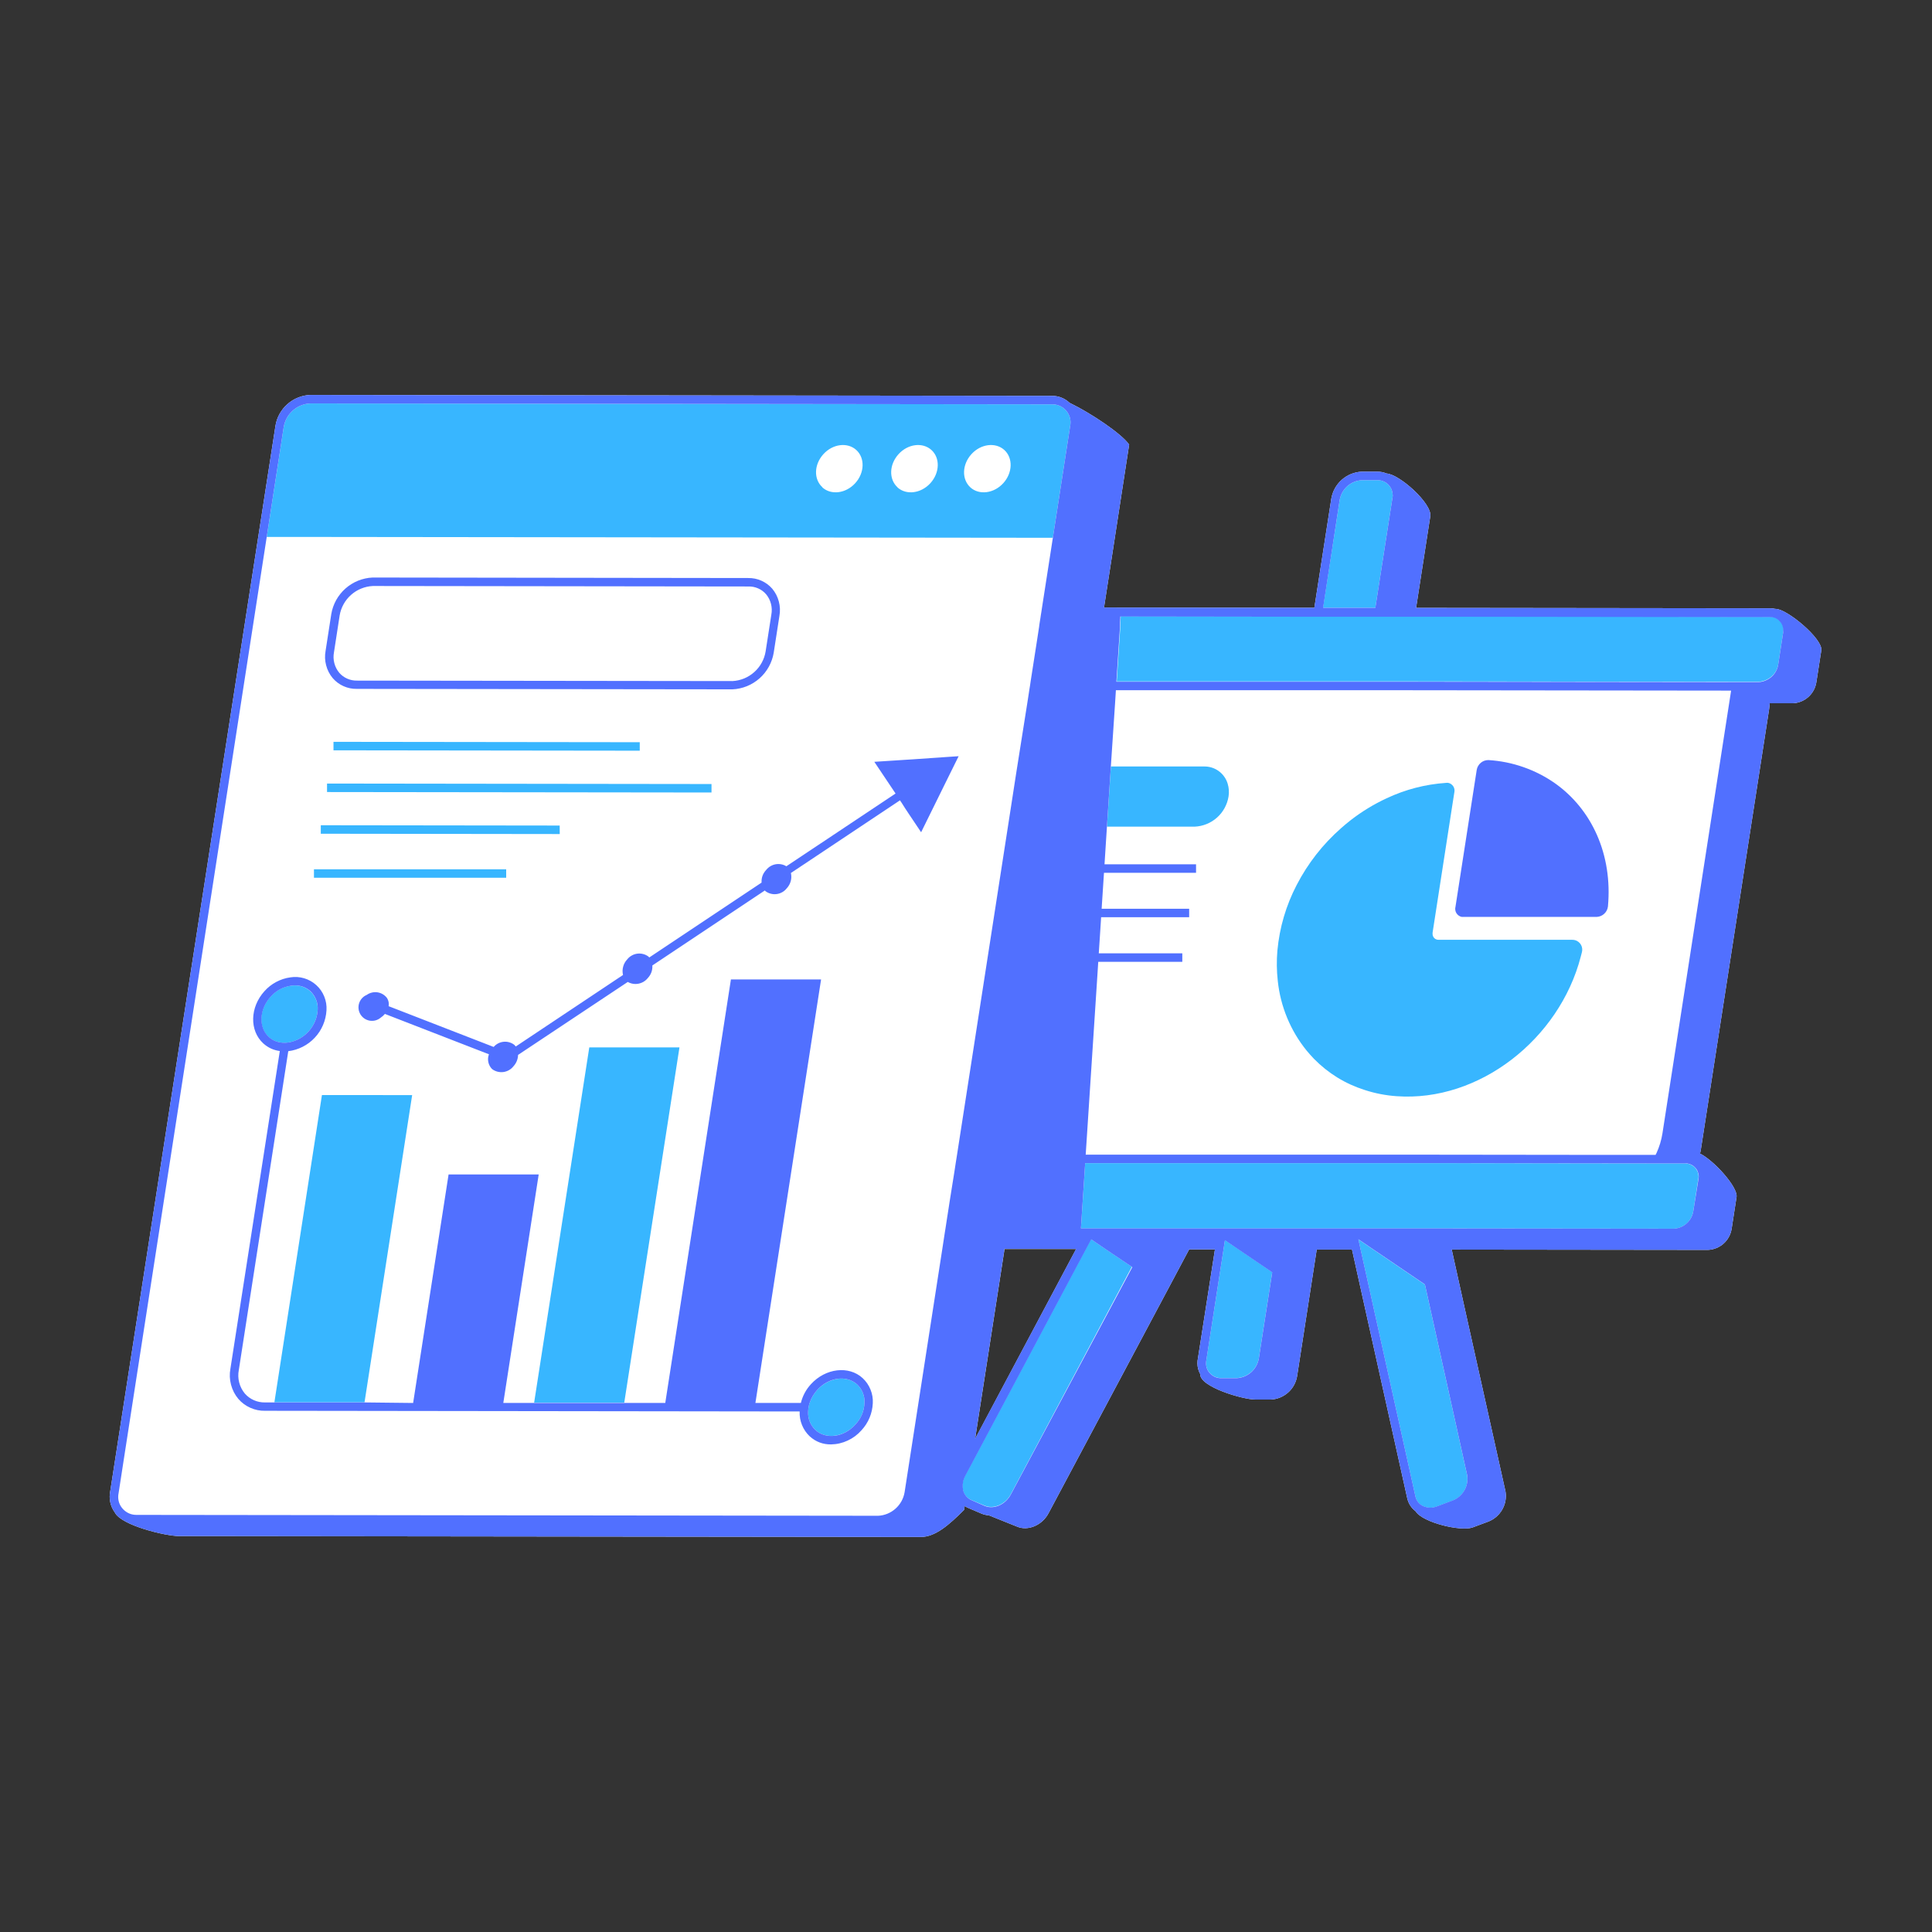 <svg xmlns="http://www.w3.org/2000/svg" xmlns:xlink="http://www.w3.org/1999/xlink" width="500" zoomAndPan="magnify" viewBox="0 0 375 375" height="500" preserveAspectRatio="xMidYMid meet" version="1.0"><rect x="0" y="0" width="375" height="375" fill="#333333" stroke="none"/><defs><clipPath id="fc6b7d7b46"><path d="M 21 76.66 L 353.938 76.66 L 353.938 298.66 L 21 298.66 Z M 21 76.66 " clip-rule="nonzero"/></clipPath><clipPath id="322a081384"><path d="M 21 76.66 L 353.938 76.66 L 353.938 298.66 L 21 298.66 Z M 21 76.66 " clip-rule="nonzero"/></clipPath></defs><g clip-path="url(#fc6b7d7b46)"><path fill="#ffffff" d="M 344.68 118.184 L 344.578 118.184 C 344.262 118.105 343.938 118.066 343.605 118.07 L 274.863 117.988 L 277.617 100.211 C 278.004 97.742 271.633 92.047 269.137 91.906 C 268.555 91.664 267.945 91.547 267.316 91.551 L 264.309 91.551 C 263.59 91.586 262.902 91.738 262.234 92.008 C 261.57 92.277 260.973 92.652 260.434 93.125 C 259.898 93.602 259.453 94.156 259.105 94.781 C 258.762 95.41 258.527 96.078 258.406 96.785 L 255.113 117.973 L 214.574 117.922 L 214.289 117.922 L 215.871 107.719 L 219.168 86.293 C 217.684 84.168 211.75 80.188 207.629 78.203 C 206.668 77.312 205.535 76.855 204.227 76.836 L 60.18 76.66 C 59.367 76.699 58.582 76.871 57.824 77.18 C 57.07 77.484 56.387 77.91 55.777 78.449 C 55.164 78.992 54.664 79.621 54.266 80.332 C 53.871 81.047 53.605 81.805 53.473 82.609 L 21.398 289.434 C 21.25 290.152 21.25 290.871 21.402 291.586 C 21.555 292.305 21.848 292.961 22.281 293.555 C 23.527 296.102 32.172 298.152 34.75 298.152 L 178.723 298.324 C 181.547 298.324 184.211 295.977 187.125 293.066 L 187.25 292.316 C 187.449 292.457 187.664 292.574 187.887 292.672 L 190.48 293.777 C 190.953 293.977 191.445 294.094 191.957 294.129 L 197.402 296.312 C 199.527 297.219 202.273 296.066 203.516 293.727 L 226.977 249.715 L 230.809 242.512 L 235.82 242.512 L 232.523 263.617 C 232.445 263.957 232.41 264.305 232.418 264.652 C 232.43 265.383 232.609 266.066 232.961 266.707 C 232.836 269.18 241.203 271.648 243.672 271.648 L 246.648 271.648 C 247.27 271.625 247.871 271.496 248.449 271.262 C 249.023 271.027 249.547 270.707 250.012 270.293 C 250.48 269.879 250.863 269.402 251.164 268.855 C 251.465 268.312 251.664 267.73 251.766 267.117 L 254.297 250.785 L 255.574 242.543 L 262.422 242.543 L 273.133 290.762 C 273.363 291.824 273.914 292.688 274.781 293.348 C 276.109 295.516 283.574 297.32 285.848 296.469 L 288.789 295.375 C 289.371 295.16 289.902 294.852 290.379 294.453 C 290.852 294.055 291.246 293.59 291.559 293.051 C 291.871 292.516 292.086 291.941 292.199 291.332 C 292.312 290.723 292.32 290.113 292.219 289.5 L 284.16 253.305 L 281.777 242.543 L 331.535 242.602 C 332.09 242.578 332.625 242.461 333.137 242.254 C 333.652 242.047 334.117 241.762 334.535 241.391 C 334.949 241.023 335.293 240.598 335.559 240.113 C 335.828 239.629 336.008 239.113 336.102 238.562 L 337.062 232.344 C 337.359 230.406 332.664 225.246 329.984 223.914 C 329.984 223.73 330.066 223.566 330.094 223.387 L 343.367 137.773 C 343.434 137.344 343.477 136.949 343.5 136.504 L 347.984 136.504 C 348.539 136.48 349.074 136.367 349.586 136.16 C 350.102 135.953 350.566 135.664 350.984 135.297 C 351.398 134.93 351.742 134.504 352.008 134.016 C 352.277 133.531 352.457 133.016 352.547 132.465 L 353.512 126.246 C 353.859 124.012 346.855 118.195 344.68 118.184 Z M 189.27 279.281 L 194.98 242.438 L 208.875 242.438 Z M 189.27 279.281 " fill-opacity="1" fill-rule="nonzero"/></g><path fill="#38b6ff" d="M 262.305 117.98 L 256.793 117.98 L 260.031 97.055 C 260.117 96.535 260.289 96.043 260.547 95.578 C 260.801 95.117 261.129 94.711 261.523 94.359 C 261.922 94.008 262.363 93.734 262.855 93.535 C 263.344 93.336 263.855 93.223 264.383 93.199 L 267.406 93.199 C 267.762 93.199 268.105 93.262 268.438 93.391 C 268.77 93.516 269.066 93.695 269.332 93.93 C 269.598 94.168 269.812 94.441 269.977 94.754 C 270.145 95.07 270.246 95.402 270.289 95.754 C 270.289 95.863 270.289 95.969 270.332 96.086 C 270.332 96.324 270.305 96.559 270.25 96.793 L 266.953 117.98 Z M 238.055 240.906 L 237.758 240.707 L 237.484 242.488 L 236.547 248.52 L 234.164 263.895 C 234.113 264.129 234.09 264.367 234.09 264.605 C 234.094 265.414 234.391 266.098 234.973 266.656 C 235.555 267.211 236.246 267.484 237.047 267.48 L 240.016 267.48 C 240.539 267.453 241.047 267.344 241.535 267.145 C 242.02 266.945 242.461 266.672 242.855 266.32 C 243.246 265.973 243.57 265.57 243.828 265.109 C 244.082 264.648 244.254 264.16 244.34 263.641 L 246.938 246.93 L 240.387 242.488 Z M 214.609 242.461 L 211.766 240.535 L 210.734 242.453 L 189.625 282.117 L 188.504 284.227 L 188.215 284.77 L 187.324 286.418 C 186.953 287.102 186.789 287.832 186.828 288.609 C 186.844 288.914 186.898 289.211 186.996 289.5 C 187.117 289.844 187.297 290.148 187.539 290.422 C 187.812 290.738 188.145 290.98 188.527 291.148 L 191.133 292.25 C 192.879 292.992 195.145 292.004 196.191 290.043 L 219.695 245.883 L 215.574 243.113 Z M 276.578 249.336 L 268.238 243.672 L 266.543 242.527 L 263.664 240.566 L 264.094 242.52 L 273.602 285.371 L 274.715 290.391 C 274.883 291.242 275.348 291.875 276.109 292.293 C 276.551 292.512 277.016 292.633 277.512 292.652 C 278.004 292.672 278.477 292.586 278.934 292.398 L 281.879 291.297 C 282.367 291.113 282.812 290.855 283.215 290.52 C 283.613 290.184 283.945 289.793 284.211 289.34 C 284.477 288.891 284.656 288.41 284.754 287.895 C 284.852 287.383 284.859 286.867 284.777 286.352 Z M 281.934 156.043 L 282.289 153.777 C 282.332 153.578 282.336 153.379 282.301 153.18 C 282.262 152.98 282.191 152.793 282.082 152.625 C 281.969 152.453 281.832 152.309 281.664 152.195 C 281.5 152.078 281.316 152 281.117 151.957 C 280.969 151.934 280.816 151.934 280.664 151.957 C 276.633 152.234 272.785 153.234 269.129 154.953 C 266.664 156.098 264.355 157.504 262.207 159.164 C 261.887 159.414 261.562 159.668 261.25 159.934 C 260.938 160.195 260.609 160.477 260.293 160.758 C 256.742 163.887 253.875 167.555 251.691 171.758 C 249.613 175.762 248.363 180.008 247.941 184.496 C 247.773 186.465 247.797 188.434 248.016 190.398 C 248.277 192.871 248.883 195.258 249.832 197.555 C 250.781 199.855 252.039 201.969 253.602 203.902 C 253.836 204.184 254.066 204.457 254.312 204.727 C 254.559 205 254.781 205.238 255.02 205.496 C 257.812 208.34 261.109 210.367 264.91 211.574 C 266.91 212.223 268.961 212.621 271.059 212.77 C 287.102 213.941 302.676 201.68 306.82 185.699 C 306.895 185.43 306.969 185.156 307.035 184.875 C 307.105 184.633 307.129 184.383 307.102 184.129 C 307.078 183.879 307.004 183.641 306.883 183.414 C 306.762 183.191 306.602 183 306.402 182.84 C 306.207 182.676 305.984 182.559 305.742 182.488 C 305.551 182.438 305.359 182.414 305.164 182.414 L 279.207 182.414 C 279.059 182.414 278.914 182.387 278.773 182.332 C 278.633 182.277 278.512 182.199 278.402 182.094 C 278.297 181.988 278.215 181.867 278.152 181.73 C 278.094 181.594 278.062 181.449 278.062 181.301 C 278.055 181.215 278.055 181.129 278.062 181.043 Z M 345.387 120.445 C 344.895 119.945 344.301 119.707 343.598 119.727 L 282.75 119.652 L 254.863 119.652 L 217.52 119.602 L 217.52 119.898 L 217.461 120.723 L 217.461 121.547 L 217.297 124.02 L 216.762 132.262 L 272.621 132.262 L 336.074 132.336 L 341.34 132.336 C 341.926 132.309 342.473 132.16 342.988 131.891 C 343.551 131.609 344.023 131.219 344.402 130.719 C 344.781 130.219 345.027 129.656 345.141 129.039 L 346.105 122.809 C 346.148 122.605 346.172 122.398 346.172 122.191 C 346.16 121.504 345.906 120.922 345.41 120.445 Z M 327.207 225.816 L 320.418 225.816 L 277.758 225.766 L 210.629 225.766 L 210.555 226.969 L 210.168 232.863 L 210.117 233.688 L 210.059 234.508 L 209.902 236.98 L 209.805 238.441 L 280.863 238.441 L 324.926 238.488 C 325.383 238.465 325.82 238.363 326.242 238.188 C 326.664 238.012 327.043 237.77 327.383 237.465 C 327.723 237.16 328 236.805 328.219 236.406 C 328.438 236.004 328.586 235.578 328.66 235.129 L 329.621 228.922 C 329.668 228.719 329.688 228.512 329.688 228.305 C 329.676 227.977 329.605 227.664 329.473 227.363 C 329.34 227.062 329.16 226.797 328.926 226.566 C 328.691 226.336 328.422 226.16 328.121 226.031 C 327.82 225.906 327.504 225.84 327.176 225.832 Z M 238.457 154.617 C 238.598 153.754 238.535 152.906 238.277 152.07 C 238.125 151.582 237.902 151.133 237.602 150.719 C 237.305 150.305 236.949 149.949 236.535 149.652 C 236.121 149.355 235.668 149.129 235.184 148.98 C 234.695 148.832 234.195 148.762 233.688 148.773 L 215.621 148.773 L 215.41 152.07 L 214.863 160.453 L 231.875 160.453 C 232.672 160.418 233.445 160.254 234.188 159.953 C 234.934 159.652 235.602 159.238 236.203 158.707 C 236.805 158.176 237.297 157.559 237.684 156.855 C 238.07 156.152 238.328 155.406 238.457 154.617 Z M 58.969 104.219 L 51.773 104.219 L 55.07 82.875 C 55.176 82.258 55.379 81.676 55.68 81.125 C 55.984 80.578 56.371 80.098 56.84 79.68 C 57.309 79.266 57.832 78.941 58.414 78.703 C 58.992 78.469 59.598 78.336 60.223 78.309 L 151.633 78.418 L 204.227 78.48 C 204.691 78.477 205.145 78.559 205.578 78.73 C 206.012 78.906 206.398 79.156 206.73 79.48 C 207.066 79.809 207.324 80.184 207.508 80.613 C 207.695 81.043 207.789 81.492 207.793 81.961 C 207.793 82.238 207.762 82.512 207.703 82.785 L 204.359 104.383 Z M 188.348 94.602 C 190.051 96.148 192.918 95.789 194.742 93.777 C 196.562 91.766 196.645 88.891 194.938 87.34 C 193.234 85.793 190.363 86.145 188.543 88.164 C 186.723 90.184 186.641 93.043 188.355 94.602 Z M 174.195 94.602 C 175.91 96.148 178.77 95.789 180.594 93.777 C 182.414 91.766 182.504 88.891 180.789 87.34 C 179.074 85.793 176.215 86.145 174.395 88.164 C 172.574 90.184 172.5 93.027 174.207 94.586 Z M 159.613 94.602 C 161.324 96.148 164.184 95.789 166.008 93.777 C 167.828 91.766 167.91 88.891 166.203 87.34 C 164.496 85.793 161.629 86.145 159.809 88.164 C 157.988 90.184 157.914 93.012 159.621 94.566 Z M 53.258 272.195 L 70.754 272.195 L 80 212.559 L 62.488 212.547 Z M 103.676 272.25 L 121.168 272.25 L 131.883 203.301 L 114.379 203.301 Z M 56.215 202.312 C 56.953 202.16 57.645 201.891 58.293 201.512 C 58.941 201.129 59.512 200.656 60.004 200.086 C 60.496 199.516 60.883 198.883 61.168 198.188 C 61.453 197.492 61.617 196.77 61.664 196.02 C 61.703 195.34 61.598 194.684 61.348 194.051 C 61.098 193.418 60.727 192.867 60.23 192.398 C 59.363 191.633 58.348 191.254 57.188 191.27 C 56.957 191.27 56.727 191.289 56.496 191.32 C 54.898 191.551 53.562 192.27 52.492 193.48 C 50.266 195.953 50.117 199.43 52.164 201.285 C 52.832 201.883 53.613 202.238 54.504 202.355 C 55.074 202.43 55.648 202.418 56.215 202.312 Z M 158.621 269.789 C 157.953 270.527 157.461 271.371 157.148 272.316 C 156.977 272.852 156.879 273.402 156.859 273.965 C 156.816 274.645 156.922 275.301 157.172 275.934 C 157.422 276.566 157.797 277.117 158.293 277.582 C 160.328 279.438 163.797 278.961 166.023 276.512 C 167.129 275.332 167.719 273.934 167.793 272.316 C 167.836 271.641 167.73 270.984 167.477 270.355 C 167.227 269.723 166.855 269.176 166.359 268.707 C 164.316 266.855 160.848 267.34 158.621 269.789 Z M 124.176 145.711 L 124.176 144.062 L 64.73 143.988 L 64.73 145.637 Z M 63.477 153.734 L 138.102 153.824 L 138.102 152.18 L 63.477 152.086 Z M 108.637 160.238 L 62.266 160.18 L 62.266 161.828 L 108.645 161.887 Z M 60.938 170.375 L 98.25 170.375 L 98.25 168.727 L 60.938 168.727 Z M 60.938 170.375 " fill-opacity="1" fill-rule="nonzero"/><g clip-path="url(#322a081384)"><path fill="#5170ff" d="M 344.68 118.184 L 344.578 118.184 C 344.262 118.105 343.938 118.066 343.605 118.07 L 274.863 117.988 L 277.617 100.211 C 278.004 97.742 271.633 92.047 269.137 91.906 C 268.555 91.664 267.945 91.547 267.316 91.551 L 264.309 91.551 C 263.59 91.586 262.902 91.738 262.234 92.008 C 261.57 92.277 260.973 92.652 260.434 93.125 C 259.898 93.602 259.453 94.156 259.105 94.781 C 258.762 95.41 258.527 96.078 258.406 96.785 L 255.113 117.973 L 214.574 117.922 L 214.289 117.922 L 215.871 107.719 L 219.168 86.293 C 217.684 84.168 211.75 80.188 207.629 78.203 C 206.668 77.312 205.535 76.855 204.227 76.836 L 60.18 76.66 C 59.367 76.699 58.582 76.871 57.824 77.18 C 57.07 77.484 56.387 77.91 55.777 78.449 C 55.164 78.992 54.664 79.621 54.266 80.332 C 53.871 81.047 53.605 81.805 53.473 82.609 L 21.398 289.434 C 21.25 290.152 21.25 290.871 21.402 291.586 C 21.555 292.305 21.848 292.961 22.281 293.555 C 23.527 296.102 32.172 298.152 34.75 298.152 L 178.723 298.324 C 181.547 298.324 184.211 295.977 187.125 293.066 L 187.25 292.316 C 187.449 292.457 187.664 292.574 187.887 292.672 L 190.48 293.777 C 190.953 293.977 191.445 294.094 191.957 294.129 L 197.402 296.312 C 199.527 297.219 202.273 296.066 203.516 293.727 L 226.977 249.715 L 230.809 242.512 L 235.82 242.512 L 232.523 263.617 C 232.445 263.957 232.41 264.305 232.418 264.652 C 232.43 265.383 232.609 266.066 232.961 266.707 C 232.836 269.18 241.203 271.648 243.672 271.648 L 246.648 271.648 C 247.27 271.625 247.871 271.496 248.449 271.262 C 249.023 271.027 249.547 270.707 250.012 270.293 C 250.48 269.879 250.863 269.402 251.164 268.855 C 251.465 268.312 251.664 267.73 251.766 267.117 L 254.297 250.785 L 255.574 242.543 L 262.422 242.543 L 273.133 290.762 C 273.363 291.824 273.914 292.688 274.781 293.348 C 276.109 295.516 283.574 297.32 285.848 296.469 L 288.789 295.375 C 289.371 295.16 289.902 294.852 290.379 294.453 C 290.852 294.055 291.246 293.59 291.559 293.051 C 291.871 292.516 292.086 291.941 292.199 291.332 C 292.312 290.723 292.32 290.113 292.219 289.5 L 284.16 253.305 L 281.777 242.543 L 331.535 242.602 C 332.09 242.578 332.625 242.461 333.137 242.254 C 333.652 242.047 334.117 241.762 334.535 241.391 C 334.949 241.023 335.293 240.598 335.559 240.113 C 335.828 239.629 336.008 239.113 336.102 238.562 L 337.062 232.344 C 337.359 230.406 332.664 225.246 329.984 223.914 C 329.984 223.73 330.066 223.566 330.094 223.387 L 343.367 137.773 C 343.434 137.344 343.477 136.949 343.5 136.504 L 347.984 136.504 C 348.539 136.48 349.074 136.367 349.586 136.16 C 350.102 135.953 350.566 135.664 350.984 135.297 C 351.398 134.93 351.742 134.504 352.008 134.016 C 352.277 133.531 352.457 133.016 352.547 132.465 L 353.512 126.246 C 353.859 124.012 346.855 118.195 344.68 118.184 Z M 260.031 97.047 C 260.121 96.527 260.293 96.035 260.547 95.574 C 260.805 95.113 261.133 94.707 261.527 94.355 C 261.922 94.004 262.367 93.73 262.855 93.531 C 263.344 93.336 263.855 93.223 264.383 93.199 L 267.406 93.199 C 267.762 93.199 268.105 93.262 268.438 93.391 C 268.77 93.516 269.066 93.695 269.332 93.93 C 269.598 94.168 269.812 94.441 269.977 94.754 C 270.145 95.07 270.246 95.402 270.289 95.754 C 270.289 95.863 270.289 95.969 270.332 96.086 C 270.332 96.324 270.305 96.559 270.25 96.793 L 266.953 117.98 L 256.816 117.98 Z M 185.66 224.777 L 185.527 225.602 L 185.23 227.547 L 184.406 232.695 L 184.277 233.52 L 184.152 234.344 L 183.766 236.816 L 183.543 238.277 L 183.41 239.102 L 183.285 239.922 L 182.906 242.395 L 175.582 289.641 C 175.477 290.258 175.273 290.84 174.973 291.387 C 174.668 291.934 174.285 292.418 173.816 292.832 C 173.348 293.246 172.824 293.574 172.246 293.812 C 171.668 294.047 171.066 294.184 170.441 294.211 L 26.477 294.039 C 25.52 294.035 24.695 293.703 24.004 293.043 C 23.309 292.363 22.957 291.539 22.941 290.57 C 22.941 290.293 22.973 290.02 23.031 289.746 L 24.121 282.676 L 51.773 104.211 L 55.07 82.875 C 55.176 82.258 55.379 81.676 55.68 81.125 C 55.984 80.578 56.371 80.098 56.84 79.68 C 57.309 79.266 57.832 78.941 58.414 78.703 C 58.992 78.469 59.598 78.336 60.223 78.309 L 151.633 78.418 L 204.227 78.48 C 204.691 78.477 205.145 78.559 205.578 78.73 C 206.012 78.906 206.398 79.156 206.73 79.48 C 207.066 79.809 207.324 80.184 207.508 80.613 C 207.695 81.043 207.789 81.492 207.793 81.961 C 207.793 82.238 207.762 82.512 207.703 82.785 L 204.359 104.383 L 203.848 107.68 L 202.422 116.852 L 202.258 117.906 L 202.133 118.73 L 202 119.555 L 201.961 119.852 L 201.828 120.676 L 201.703 121.5 L 201.703 121.574 L 201.34 123.953 L 200.055 132.195 L 199.934 133.02 L 199.801 133.844 L 199.422 136.316 L 197.254 150.004 L 195.844 159.117 L 185.785 223.977 Z M 208.875 242.414 L 189.27 279.238 L 194.98 242.395 Z M 196.191 290.094 C 195.145 292.055 192.895 293.043 191.133 292.301 L 188.57 291.18 C 188.184 291.016 187.855 290.773 187.578 290.453 C 187.34 290.184 187.156 289.875 187.035 289.531 C 186.938 289.242 186.883 288.945 186.871 288.641 C 186.828 287.863 186.992 287.133 187.367 286.449 L 188.254 284.801 L 188.543 284.258 L 189.664 282.148 L 210.777 242.488 L 211.809 240.566 L 214.648 242.496 L 215.656 243.18 L 219.777 245.949 Z M 244.34 263.664 C 244.254 264.184 244.082 264.672 243.828 265.133 C 243.57 265.594 243.246 265.996 242.855 266.348 C 242.461 266.695 242.02 266.969 241.535 267.168 C 241.047 267.367 240.539 267.48 240.016 267.504 L 237.047 267.504 C 236.246 267.512 235.555 267.234 234.973 266.68 C 234.391 266.121 234.094 265.438 234.09 264.629 C 234.09 264.391 234.113 264.152 234.164 263.922 L 236.547 248.543 L 237.484 242.512 L 237.758 240.73 L 238.055 240.93 L 240.387 242.52 L 246.938 246.961 Z M 284.777 286.328 C 284.859 286.844 284.852 287.355 284.754 287.871 C 284.656 288.383 284.477 288.867 284.211 289.316 C 283.945 289.766 283.613 290.16 283.215 290.496 C 282.812 290.832 282.367 291.09 281.879 291.27 L 278.934 292.375 C 278.477 292.562 278.004 292.645 277.512 292.629 C 277.016 292.609 276.551 292.488 276.109 292.27 C 275.348 291.852 274.883 291.215 274.715 290.363 L 273.602 285.348 L 264.094 242.496 L 263.664 240.543 L 266.543 242.504 L 268.238 243.648 L 276.578 249.309 Z M 329.656 228.938 L 328.66 235.129 C 328.582 235.582 328.438 236.008 328.215 236.41 C 327.992 236.812 327.711 237.164 327.367 237.469 C 327.027 237.773 326.641 238.016 326.219 238.188 C 325.793 238.363 325.352 238.461 324.895 238.48 L 280.863 238.434 L 209.805 238.434 L 209.902 236.973 L 210.059 234.5 L 210.117 233.676 L 210.168 232.852 L 210.555 226.961 L 210.629 225.758 L 277.758 225.758 L 320.418 225.816 L 327.207 225.816 C 327.535 225.82 327.852 225.887 328.152 226.016 C 328.457 226.145 328.723 226.32 328.957 226.551 C 329.191 226.781 329.375 227.047 329.508 227.348 C 329.637 227.645 329.711 227.961 329.723 228.289 C 329.723 228.5 329.699 228.715 329.656 228.922 Z M 335.961 134.344 L 335.629 136.496 L 322.684 219.965 C 322.477 221.289 322.094 222.559 321.539 223.781 C 321.48 223.914 321.406 224.035 321.348 224.16 L 308.559 224.16 L 272.664 224.117 L 210.734 224.117 L 213.012 189.16 L 213.168 186.691 L 229.484 186.691 L 229.484 185.043 L 213.273 185.043 L 213.57 180.508 L 213.727 178.035 L 230.816 178.035 L 230.816 176.391 L 213.828 176.391 L 214.121 171.883 L 214.281 169.41 L 232.152 169.41 L 232.152 167.762 L 214.387 167.762 L 214.641 163.781 L 214.855 160.484 L 215.398 152.105 L 215.613 148.809 L 216.438 136.445 L 216.594 133.973 L 272.391 133.973 L 336 134.047 C 335.984 134.141 335.977 134.246 335.961 134.344 Z M 346.105 122.809 L 345.141 129.039 C 345.035 129.668 344.793 130.238 344.414 130.75 C 344.035 131.266 343.559 131.664 342.988 131.949 C 342.473 132.219 341.926 132.367 341.34 132.391 L 336.074 132.391 L 272.621 132.316 L 216.695 132.316 L 217.23 124.078 L 217.395 121.605 L 217.395 120.781 L 217.453 119.957 L 217.453 119.66 L 254.797 119.711 L 282.711 119.711 L 343.559 119.785 C 344.258 119.766 344.855 120.004 345.348 120.5 C 345.848 120.984 346.098 121.57 346.105 122.266 C 346.121 122.445 346.121 122.629 346.105 122.809 Z M 282.512 175.977 L 285.707 155.375 L 286.633 149.418 C 286.68 149.152 286.77 148.902 286.906 148.668 C 287.043 148.434 287.215 148.23 287.422 148.055 C 287.629 147.883 287.863 147.75 288.117 147.66 C 288.371 147.57 288.637 147.527 288.906 147.531 C 291.227 147.672 293.484 148.125 295.68 148.891 C 297.875 149.656 299.922 150.703 301.828 152.039 C 308.949 157.082 313.02 165.832 312.102 175.938 C 312.07 176.207 311.996 176.465 311.871 176.711 C 311.746 176.957 311.586 177.172 311.383 177.359 C 311.184 177.547 310.957 177.691 310.703 177.797 C 310.449 177.902 310.184 177.961 309.91 177.973 L 284.078 177.973 C 283.961 177.984 283.84 177.984 283.723 177.973 C 283.508 177.926 283.309 177.84 283.129 177.711 C 282.949 177.582 282.801 177.426 282.684 177.238 C 282.57 177.047 282.496 176.844 282.469 176.625 C 282.438 176.406 282.453 176.191 282.512 175.977 Z M 157.402 268.668 C 156.441 269.715 155.793 270.93 155.449 272.309 L 146.625 272.309 L 159.371 190.109 L 141.871 190.109 L 129.129 272.309 L 97.691 272.309 L 104.562 227.957 L 87.07 227.957 L 80.188 272.316 L 70.727 272.211 L 51.445 272.211 C 50.695 272.227 49.977 272.082 49.289 271.781 C 48.602 271.48 48.008 271.043 47.516 270.48 C 46.992 269.844 46.629 269.129 46.426 268.336 C 46.223 267.539 46.199 266.738 46.352 265.93 L 55.953 204.035 C 56.441 203.977 56.922 203.871 57.395 203.727 C 57.863 203.582 58.32 203.398 58.758 203.176 C 59.199 202.953 59.613 202.691 60.008 202.395 C 60.402 202.098 60.766 201.77 61.102 201.41 C 61.438 201.051 61.742 200.664 62.012 200.25 C 62.281 199.836 62.512 199.402 62.703 198.949 C 62.898 198.496 63.051 198.031 63.16 197.551 C 63.273 197.07 63.344 196.586 63.371 196.094 C 63.398 195.637 63.379 195.184 63.305 194.734 C 63.23 194.285 63.109 193.848 62.938 193.426 C 62.77 193.004 62.551 192.605 62.293 192.23 C 62.031 191.855 61.734 191.516 61.395 191.211 C 61.059 190.902 60.691 190.637 60.293 190.414 C 59.898 190.191 59.48 190.012 59.043 189.883 C 58.605 189.754 58.16 189.672 57.707 189.641 C 57.25 189.613 56.797 189.633 56.348 189.707 C 55.379 189.84 54.465 190.141 53.602 190.602 C 52.738 191.062 51.98 191.66 51.328 192.391 C 48.496 195.516 48.395 200.055 51.109 202.527 C 52.023 203.352 53.094 203.844 54.312 204.004 L 44.723 265.66 C 44.531 266.703 44.57 267.738 44.84 268.766 C 45.109 269.789 45.582 270.711 46.262 271.527 C 46.914 272.277 47.691 272.852 48.598 273.254 C 49.504 273.66 50.453 273.852 51.445 273.832 L 155.211 273.965 C 155.172 274.875 155.324 275.754 155.668 276.602 C 156.012 277.445 156.516 278.18 157.18 278.805 C 158.352 279.855 159.727 280.375 161.301 280.359 C 162.434 280.34 163.516 280.09 164.543 279.609 C 165.574 279.133 166.461 278.469 167.211 277.617 C 167.875 276.902 168.398 276.094 168.777 275.191 C 169.152 274.289 169.363 273.352 169.41 272.375 C 169.461 271.453 169.312 270.566 168.965 269.711 C 168.621 268.855 168.109 268.117 167.434 267.488 C 164.754 265.023 160.238 265.559 157.402 268.668 Z M 52.195 201.285 C 50.152 199.43 50.301 195.926 52.523 193.48 C 53.594 192.27 54.93 191.551 56.531 191.32 C 56.758 191.289 56.988 191.27 57.223 191.27 C 58.383 191.254 59.395 191.633 60.262 192.398 C 60.75 192.871 61.117 193.422 61.363 194.055 C 61.609 194.688 61.707 195.34 61.664 196.02 C 61.617 196.77 61.449 197.496 61.164 198.195 C 60.875 198.891 60.484 199.523 59.992 200.094 C 59.496 200.664 58.922 201.137 58.27 201.52 C 57.617 201.898 56.922 202.164 56.184 202.312 C 55.637 202.41 55.086 202.426 54.535 202.355 C 53.645 202.238 52.863 201.883 52.195 201.285 Z M 166.023 276.512 C 163.797 278.984 160.328 279.438 158.293 277.582 C 157.797 277.117 157.422 276.566 157.172 275.934 C 156.922 275.301 156.816 274.645 156.859 273.965 C 156.879 273.402 156.977 272.852 157.148 272.316 C 157.461 271.371 157.953 270.527 158.621 269.789 C 160.848 267.316 164.316 266.855 166.359 268.707 C 166.855 269.176 167.227 269.723 167.477 270.355 C 167.73 270.984 167.836 271.641 167.793 272.316 C 167.719 273.934 167.129 275.332 166.023 276.512 Z M 184.293 146.895 L 186.07 146.781 L 183.5 151.98 L 178.789 161.539 L 176.316 157.848 L 175.641 156.824 L 174.973 155.77 L 174.684 155.344 L 153.512 169.449 C 153.633 169.984 153.621 170.52 153.477 171.051 C 153.328 171.578 153.066 172.043 152.688 172.441 C 152.449 172.746 152.156 172.992 151.82 173.18 C 151.48 173.371 151.121 173.492 150.734 173.539 C 150.352 173.59 149.973 173.566 149.598 173.465 C 149.223 173.367 148.879 173.203 148.57 172.969 C 148.531 172.926 148.496 172.883 148.461 172.836 L 126.625 187.391 C 126.672 188.344 126.371 189.168 125.719 189.863 C 125.492 190.141 125.223 190.375 124.914 190.559 C 124.605 190.742 124.273 190.867 123.918 190.934 C 123.566 191.004 123.211 191.008 122.855 190.949 C 122.5 190.891 122.168 190.773 121.852 190.594 L 100.559 204.754 C 100.527 205.609 100.223 206.355 99.645 206.984 C 99.402 207.289 99.113 207.535 98.773 207.723 C 98.438 207.914 98.074 208.031 97.691 208.082 C 97.309 208.129 96.926 208.105 96.551 208.008 C 96.176 207.91 95.836 207.746 95.523 207.512 C 95.145 207.137 94.898 206.688 94.789 206.168 C 94.676 205.645 94.715 205.137 94.906 204.637 L 74.707 196.801 C 74.469 197.086 74.195 197.332 73.883 197.535 C 73.738 197.656 73.586 197.762 73.418 197.848 C 73.25 197.934 73.074 198.004 72.895 198.055 C 72.711 198.105 72.527 198.133 72.336 198.145 C 72.148 198.152 71.961 198.145 71.773 198.113 C 71.59 198.082 71.406 198.031 71.234 197.961 C 71.059 197.895 70.891 197.805 70.734 197.699 C 70.578 197.594 70.434 197.473 70.305 197.336 C 70.176 197.199 70.059 197.051 69.961 196.891 C 69.863 196.73 69.785 196.559 69.723 196.379 C 69.66 196.203 69.617 196.02 69.598 195.832 C 69.574 195.645 69.574 195.457 69.594 195.27 C 69.609 195.082 69.648 194.898 69.707 194.719 C 69.766 194.539 69.844 194.367 69.938 194.203 C 70.031 194.039 70.145 193.891 70.273 193.75 C 70.402 193.613 70.543 193.488 70.695 193.379 C 70.852 193.273 71.016 193.184 71.191 193.109 C 71.496 192.891 71.828 192.738 72.191 192.656 C 72.559 192.57 72.926 192.555 73.293 192.613 C 73.664 192.676 74.008 192.801 74.328 192.996 C 74.645 193.191 74.918 193.441 75.137 193.742 C 75.43 194.227 75.527 194.746 75.434 195.301 L 95.82 203.211 C 96.066 202.926 96.355 202.699 96.688 202.523 C 97.02 202.352 97.375 202.246 97.746 202.207 C 98.121 202.172 98.488 202.203 98.848 202.309 C 99.211 202.41 99.539 202.578 99.836 202.809 C 99.938 202.906 100.031 203.008 100.113 203.121 L 120.93 189.242 C 120.801 188.699 120.809 188.16 120.957 187.617 C 121.102 187.078 121.367 186.609 121.754 186.203 C 121.996 185.898 122.285 185.652 122.625 185.465 C 122.961 185.273 123.324 185.152 123.707 185.105 C 124.094 185.055 124.473 185.082 124.848 185.18 C 125.223 185.277 125.562 185.445 125.875 185.676 C 125.922 185.727 125.965 185.793 126.016 185.848 L 147.82 171.312 C 147.77 170.359 148.07 169.535 148.727 168.84 C 148.953 168.555 149.223 168.32 149.539 168.133 C 149.852 167.945 150.188 167.82 150.547 167.754 C 150.906 167.691 151.266 167.691 151.625 167.758 C 151.984 167.824 152.32 167.953 152.633 168.141 L 173.828 154.023 L 169.707 147.867 L 176.297 147.441 L 177.121 147.391 L 177.945 147.332 Z M 69.254 133.711 L 142.156 133.801 C 142.641 133.781 143.121 133.719 143.594 133.613 C 144.066 133.512 144.527 133.371 144.973 133.188 C 145.422 133.008 145.852 132.789 146.266 132.531 C 146.676 132.277 147.062 131.988 147.426 131.668 C 147.785 131.348 148.117 131 148.422 130.621 C 148.723 130.242 148.992 129.844 149.227 129.418 C 149.461 128.996 149.656 128.555 149.816 128.098 C 149.977 127.641 150.098 127.176 150.176 126.699 L 151.281 119.57 C 151.453 118.629 151.418 117.695 151.176 116.766 C 150.934 115.84 150.508 115.008 149.895 114.27 C 149.309 113.598 148.605 113.078 147.789 112.715 C 146.973 112.352 146.117 112.18 145.223 112.195 L 72.32 112.098 C 71.836 112.117 71.359 112.18 70.887 112.285 C 70.414 112.387 69.953 112.531 69.504 112.711 C 69.055 112.895 68.625 113.109 68.215 113.367 C 67.801 113.621 67.418 113.91 67.055 114.23 C 66.691 114.551 66.359 114.898 66.059 115.277 C 65.754 115.656 65.484 116.055 65.25 116.477 C 65.016 116.902 64.82 117.34 64.66 117.797 C 64.5 118.254 64.379 118.723 64.301 119.199 L 63.195 126.336 C 63.023 127.277 63.059 128.211 63.301 129.133 C 63.543 130.059 63.969 130.891 64.582 131.625 C 65.168 132.301 65.867 132.824 66.684 133.188 C 67.504 133.551 68.359 133.727 69.254 133.711 Z M 64.828 126.582 L 65.926 119.461 C 66.055 118.688 66.309 117.961 66.691 117.273 C 67.07 116.586 67.555 115.984 68.141 115.465 C 68.727 114.945 69.383 114.535 70.109 114.242 C 70.836 113.945 71.594 113.781 72.375 113.742 L 145.273 113.836 C 145.93 113.82 146.555 113.941 147.156 114.207 C 147.754 114.469 148.27 114.848 148.699 115.344 C 149.156 115.895 149.469 116.52 149.648 117.211 C 149.824 117.906 149.848 118.602 149.715 119.305 L 148.609 126.426 C 148.484 127.203 148.23 127.938 147.855 128.625 C 147.477 129.316 146.992 129.926 146.406 130.449 C 145.82 130.973 145.164 131.387 144.438 131.688 C 143.707 131.984 142.953 132.156 142.168 132.195 L 69.285 132.105 C 68.633 132.117 68.004 131.992 67.406 131.73 C 66.805 131.465 66.289 131.09 65.859 130.598 C 65.395 130.039 65.07 129.406 64.891 128.707 C 64.711 128.004 64.691 127.297 64.828 126.582 Z M 64.828 126.582 " fill-opacity="1" fill-rule="nonzero"/></g></svg>